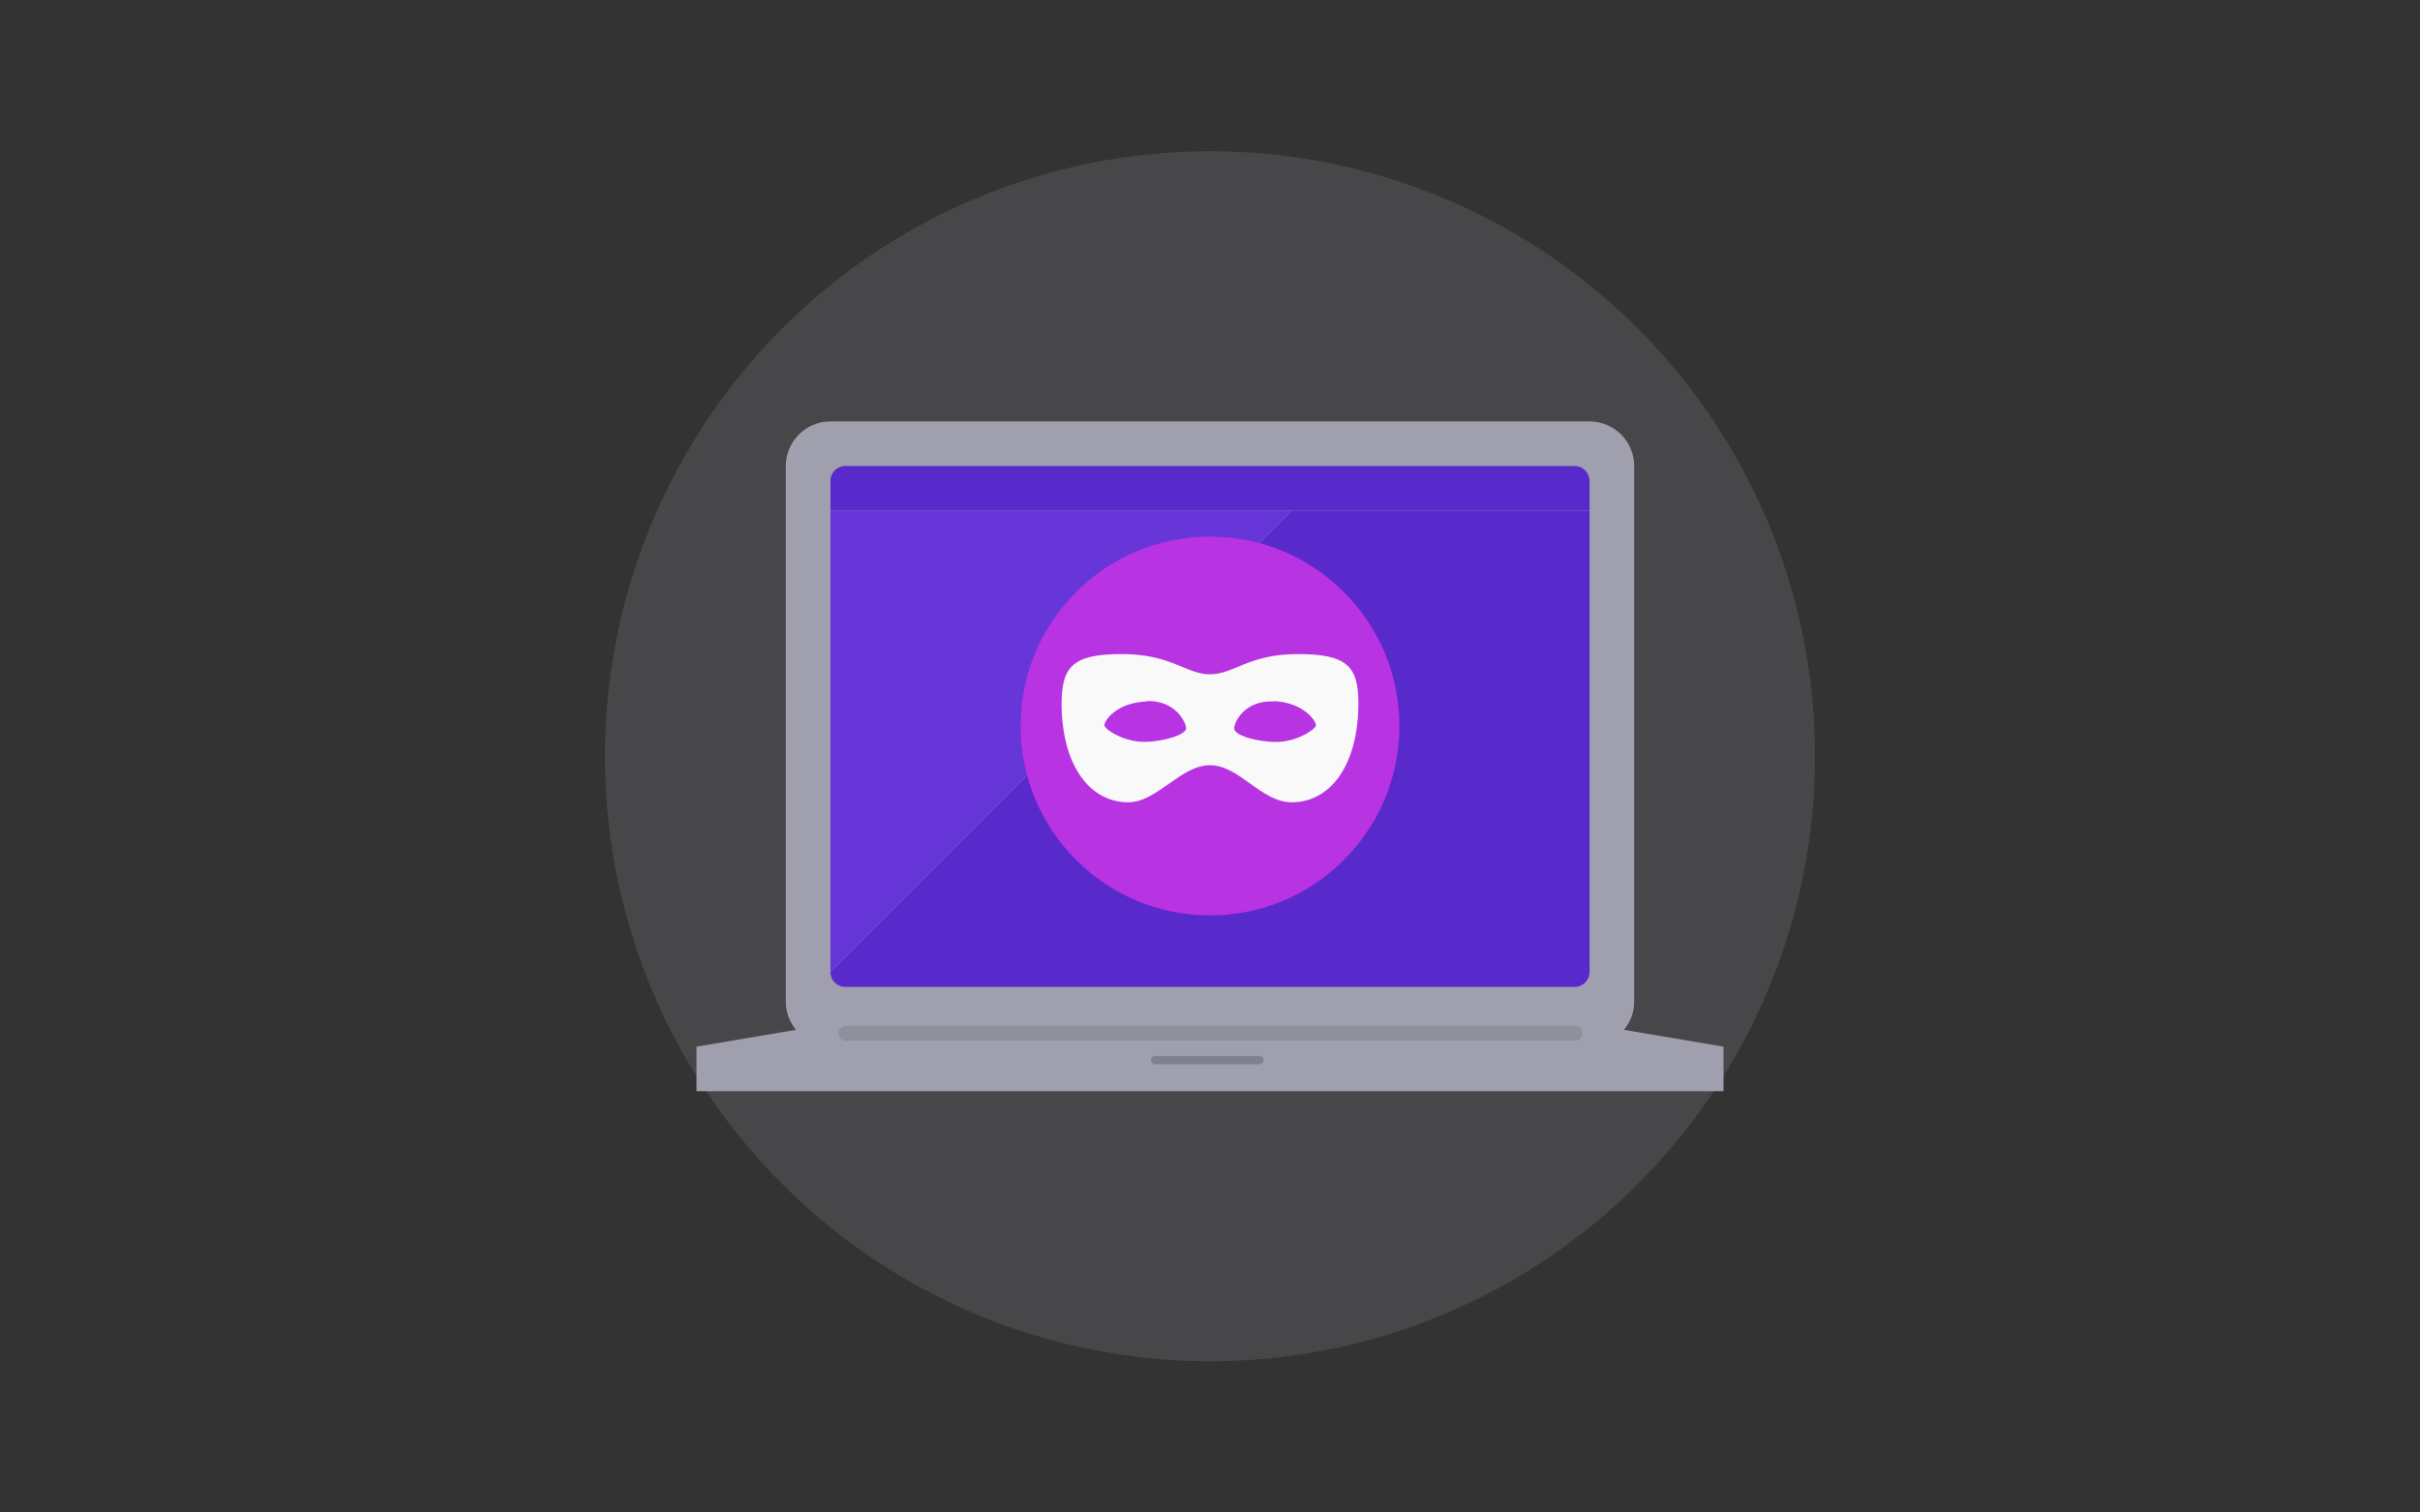 <!-- This Source Code Form is subject to the terms of the Mozilla Public
   - License, v. 2.0. If a copy of the MPL was not distributed with this
   - file, You can obtain one at http://mozilla.org/MPL/2.0/. -->

<svg viewBox="0 0 288 180" xmlns="http://www.w3.org/2000/svg"><rect x="0" y="0" width="288" height="180" fill="#333333" stroke="none"/><circle cx="144" cy="90" fill="#bfbfc9" opacity=".15" r="72"/><path d="m193.26 122.56a5.24 5.24 0 0 0 1.22-3.33v-63.77a5.33 5.33 0 0 0 -5.31-5.31h-90.34a5.33 5.33 0 0 0 -5.31 5.31v63.77a5.24 5.24 0 0 0 1.22 3.33l-11.85 2v5.31h122.22v-5.31z" fill="#9f9fad"/><path d="m153.74 60.77-54.91 54.91a1.77 1.77 0 0 0 1.77 1.77h86.8a1.77 1.77 0 0 0 1.77-1.77v-54.91z" fill="#592acb"/><path d="m98.83 60.77v54.91l54.91-54.91z" fill="#6736d8"/><path d="m187.4 55.46h-86.8a1.78 1.78 0 0 0 -1.77 1.77v3.54h90.34v-3.54a1.78 1.78 0 0 0 -1.77-1.77z" fill="#592acb"/><path d="m187.56 123.86h-86.79a.89.89 0 1 1 0-1.77h86.79a.89.89 0 0 1 0 1.77z" fill="#8f8f9d"/><path d="m137.47 126.17h12.4" fill="none" stroke="#80808e" stroke-linecap="round" stroke-linejoin="round"/><circle cx="144" cy="86.4" fill="#b833e1" r="22.54"/><path d="m153.73 95.48c-3.67 0-6.21-4.41-9.73-4.41s-6.28 4.41-9.73 4.41c-4.53 0-7.87-4.29-7.93-11.64 0-4.56 1.33-6 7.21-6s7.6 2.41 10.45 2.41 4.57-2.41 10.45-2.41 7.24 1.46 7.21 6c-.06 7.35-3.4 11.64-7.93 11.64zm-17.3-12c-3.57.16-5 2.28-5 2.81s2.37 2 4.68 2 5.05-.85 5.05-1.61-1.36-3.39-4.73-3.24zm15.14 0c-3.37-.15-4.69 2.37-4.69 3.21s2.73 1.61 5.05 1.61 4.68-1.49 4.68-2-1.47-2.7-5.04-2.86z" fill="#f9f9fa"/></svg>